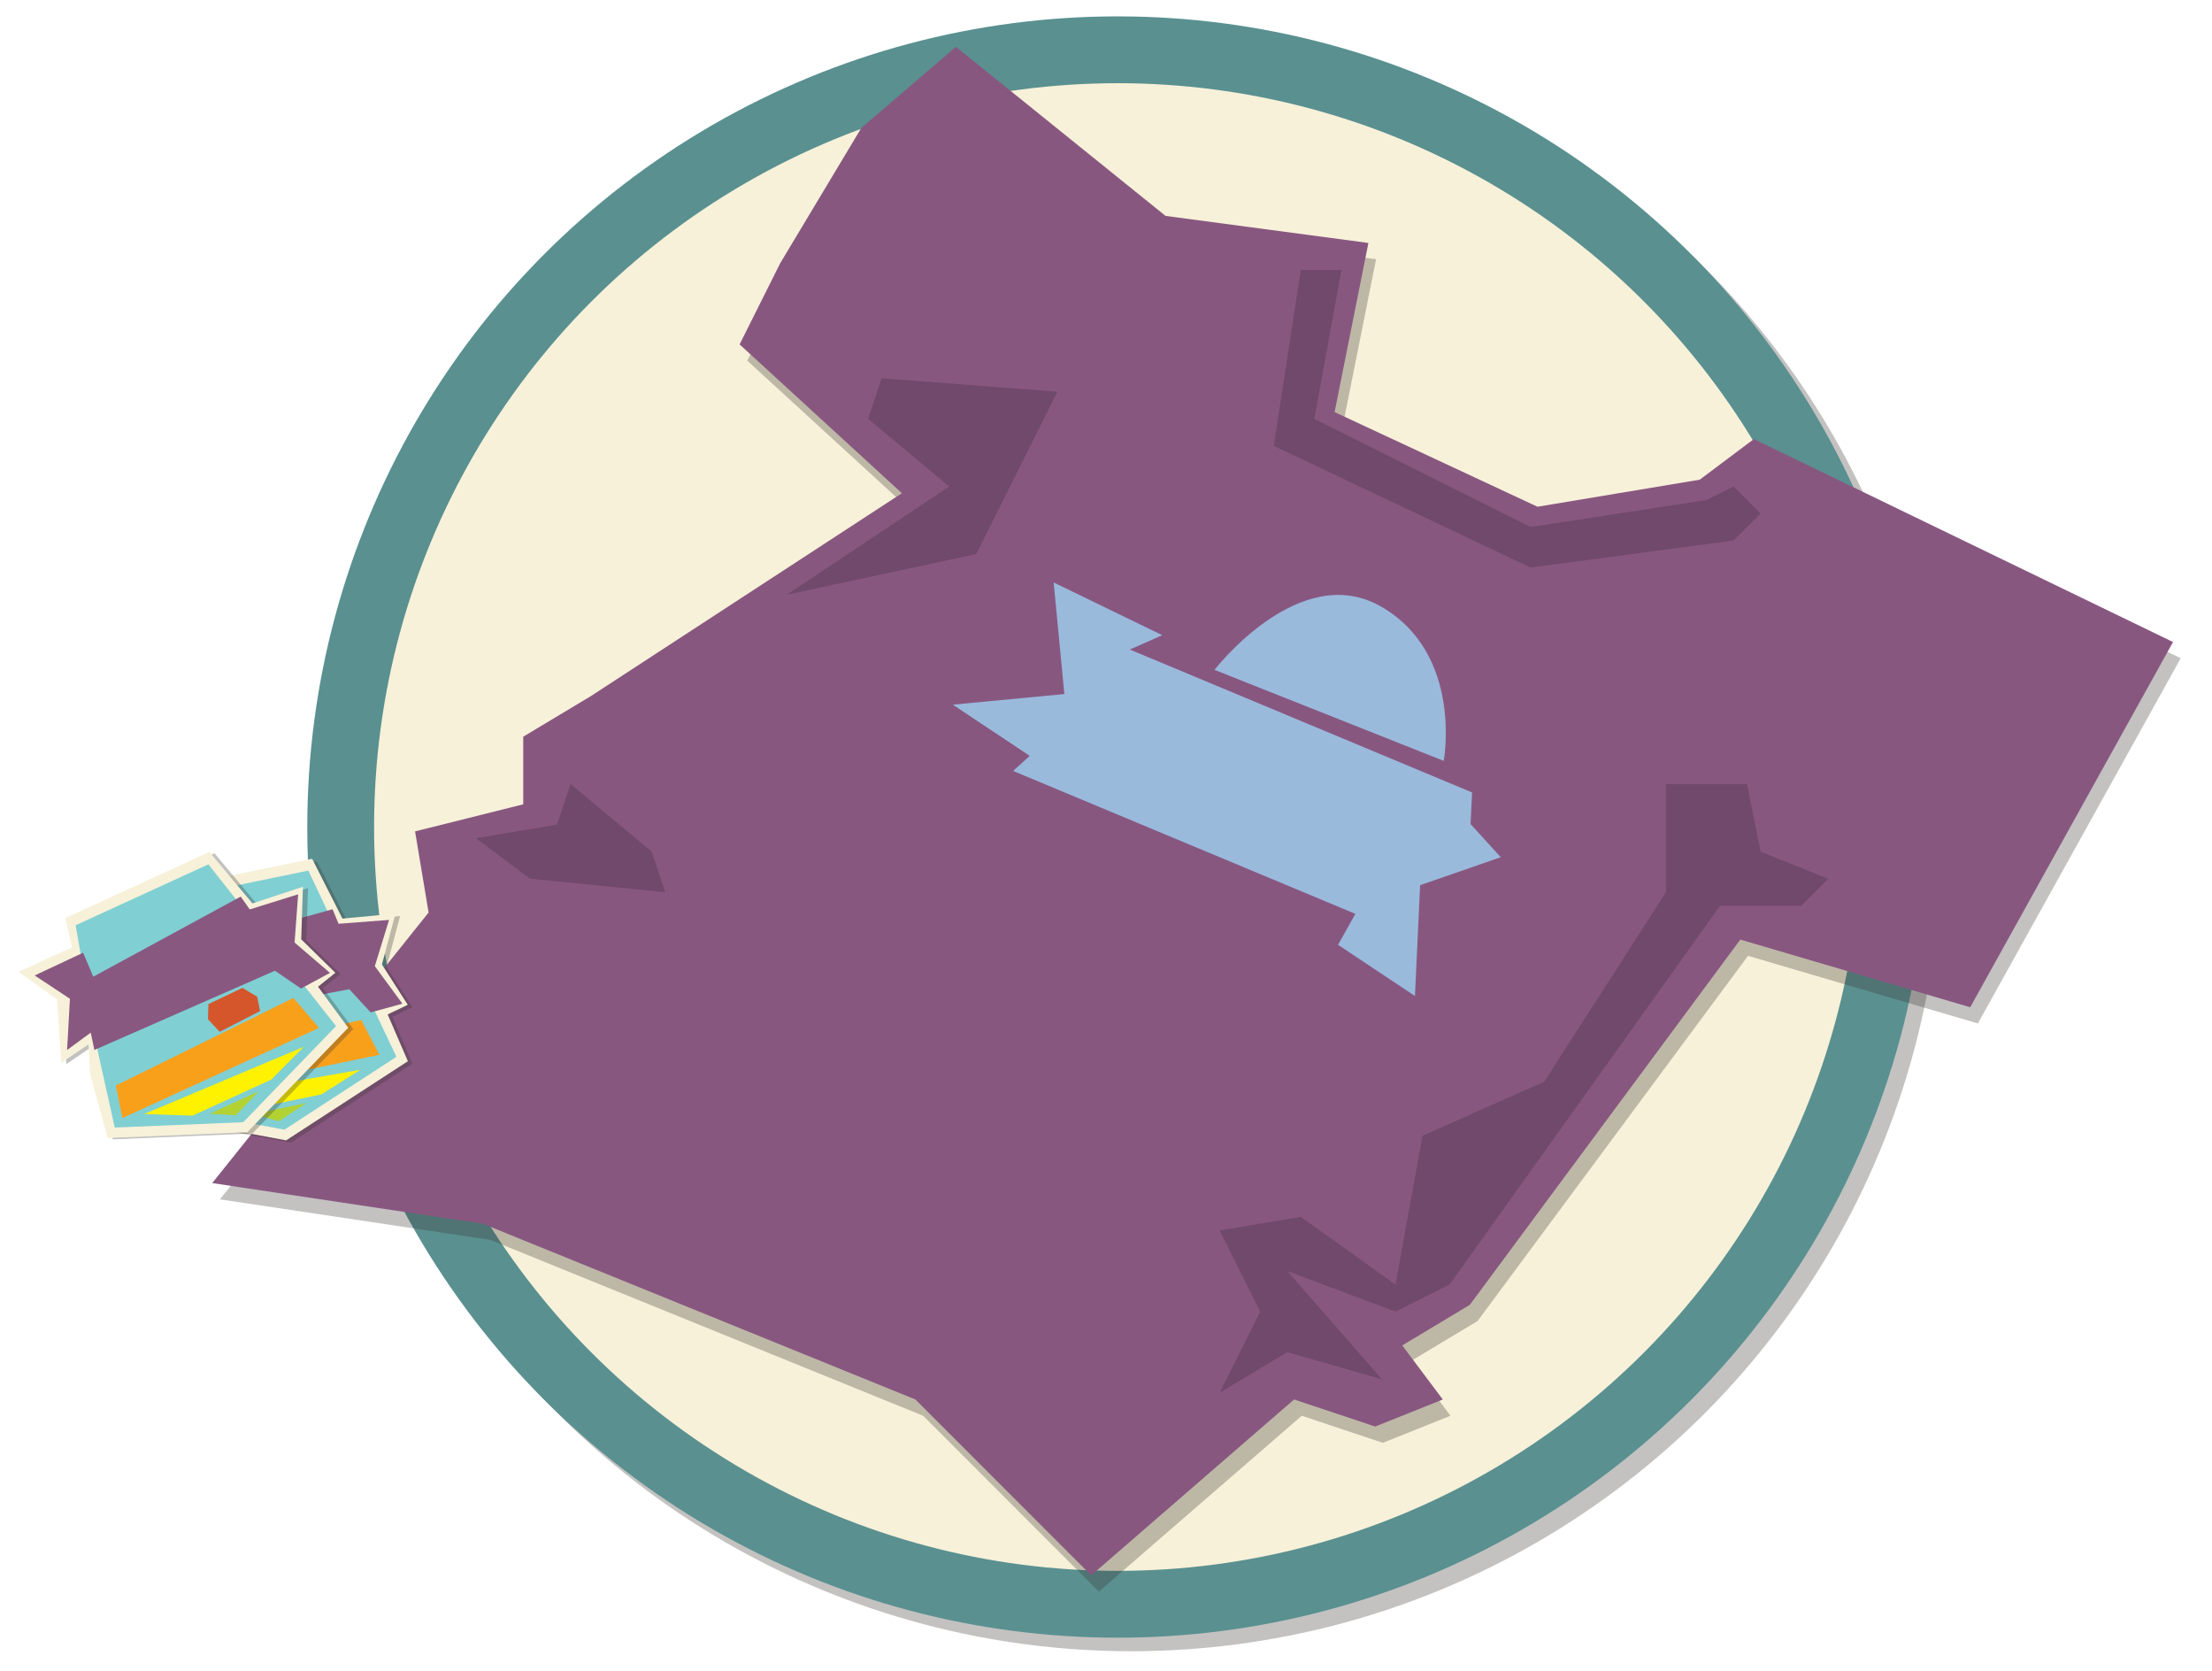 <svg id="Layer_1" data-name="Layer 1" xmlns="http://www.w3.org/2000/svg" viewBox="0 0 397.3 300"><defs><style>.cls-1{fill:#37352f;opacity:0.3;}.cls-2{fill:#5a9090;}.cls-3{fill:#f7f1d9;}.cls-4{fill:#885780;}.cls-5{fill:#70496c;}.cls-6{fill:#9abadc;}.cls-7{fill:#80cfd3;}.cls-8{fill:#b2d234;}.cls-9{fill:#fff200;}.cls-10{fill:#f9a01b;}.cls-11{fill:#895881;}.cls-12{fill:#d5562b;}</style></defs><title>swag</title><circle class="cls-1" cx="203.18" cy="150.93" r="145.56"/><circle class="cls-2" cx="200.75" cy="148.5" r="145.56"/><circle class="cls-3" cx="200.75" cy="148.5" r="133.56"/><polygon class="cls-1" points="247.16 46.54 241.09 76.9 277.52 93.9 306.67 89.05 316.39 81.76 391.68 118.19 355.25 183.77 313.96 171.63 265.38 237.21 253.24 244.49 260.52 254.21 248.38 259.07 233.81 254.21 197.37 285.79 165.8 254.21 88.07 222.63 39.5 215.35 78.36 166.77 75.93 152.2 85.64 149.77 95.36 147.34 95.36 135.19 107.5 127.91 163.37 91.47 134.22 64.76 141.51 50.18 156.08 25.89 173.08 11.32 210.73 41.68 247.16 46.54"/><polygon class="cls-4" points="245.78 43.63 239.71 73.99 276.15 90.99 305.29 86.13 315.01 78.84 390.3 115.28 353.87 180.86 312.58 168.71 264 234.29 251.86 241.58 259.14 251.29 247 256.15 232.43 251.29 195.99 282.87 164.42 251.29 86.69 219.72 38.12 212.43 76.98 163.85 74.55 149.28 84.27 146.85 93.98 144.42 93.98 132.28 106.13 124.99 161.99 88.56 132.84 61.84 140.13 47.27 154.7 22.98 171.7 8.41 209.35 38.77 245.78 43.63"/><polygon class="cls-5" points="323.51 162.64 308.94 162.64 260.36 230.65 250.64 235.51 231.21 228.22 248.21 247.65 231.21 242.79 219.07 250.08 226.35 235.51 219.07 220.93 233.64 218.5 250.64 230.65 255.5 203.93 277.36 194.22 299.22 160.21 299.22 140.78 313.79 140.78 316.22 152.93 328.37 157.78 323.51 162.64"/><polygon class="cls-5" points="158.35 67.92 189.92 70.34 175.35 99.49 141.34 106.78 170.49 87.35 155.92 75.2 158.35 67.92"/><polygon class="cls-5" points="85.48 150.5 100.05 148.07 102.48 140.78 117.06 152.93 119.48 160.21 95.19 157.78 85.48 150.5"/><polygon class="cls-5" points="311.37 87.35 316.22 92.2 311.37 97.06 274.93 101.92 228.78 80.06 233.64 48.48 240.93 48.48 236.07 75.2 274.93 94.63 306.51 89.78 311.37 87.35"/><path class="cls-6" d="M259.31,136.62s3.54-19.12-11.17-27.66-30,11.32-30,11.32Z"/><polygon class="cls-6" points="189.25 104.59 208.75 114.05 202.93 116.63 264.4 142.29 264.13 147.97 269.55 153.92 255.07 158.94 254.14 178.84 240.33 169.65 243.44 164.09 181.97 138.43 184.95 135.72 171.14 126.53 191.17 124.62 189.25 104.59"/><polygon class="cls-1" points="28.97 160.39 29 165.78 18.66 167.91 24.29 174.3 22.47 185.54 27.98 183.41 27.06 188.56 27.55 200.58 52.23 205.19 74.09 190.98 70.47 182.59 74.08 180.85 69.43 173.61 71.86 164.48 62.34 165.37 56.89 154.63 28.97 160.39"/><polygon class="cls-3" points="28.13 159.96 28.17 165.34 17.82 167.48 23.45 173.86 21.63 185.11 27.14 182.98 26.22 188.13 26.72 200.15 51.39 204.76 73.26 190.55 69.63 182.15 73.24 180.42 68.6 173.18 71.03 164.05 61.51 164.94 56.06 154.2 28.13 159.96"/><polygon class="cls-7" points="29.68 161.62 28.49 184.69 28.38 198.59 51.08 202.84 71.2 189.76 55.38 156.32 29.68 161.62"/><polygon class="cls-8" points="50.06 201.33 55.05 198.05 45.54 200.02 50.06 201.33"/><polygon class="cls-9" points="42.49 199.65 57.71 196.51 64.73 192.09 34.09 197.42 42.49 199.65"/><polygon class="cls-10" points="30.26 191.28 30.09 197.25 68.15 189.4 64.87 183.13 30.26 191.28"/><polygon class="cls-11" points="20.5 168.76 25.72 174.26 23.16 183.12 28.01 181.02 27.94 184.2 62.74 177.62 66.58 181.79 72.28 180.22 67.32 173.48 69.88 165.18 60.81 165.87 59.73 163.26 30.7 171.33 29.89 166.74 20.5 168.76"/><polygon class="cls-12" points="56.37 179.31 58.57 181.46 58.5 184.08 50.6 186.08 49.06 183.42 49.75 180.78 56.37 179.31"/><polygon class="cls-1" points="12.61 165.1 13.85 170.34 4.25 174.74 11.17 179.7 11.92 191.06 16.81 187.75 17.07 192.98 20.25 204.58 45.33 203.53 63.45 184.77 58.03 177.41 61.16 174.9 55.01 168.89 55.33 159.45 46.25 162.45 38.52 153.21 12.61 165.1"/><polygon class="cls-3" points="11.7 164.86 12.94 170.1 3.34 174.5 10.26 179.46 11.01 190.83 15.9 187.52 16.16 192.74 19.34 204.34 44.42 203.3 62.54 184.54 57.12 177.17 60.24 174.67 54.1 168.66 54.41 159.22 45.34 162.22 37.61 152.98 11.7 164.86"/><polygon class="cls-7" points="13.58 166.14 17.59 188.88 20.61 202.46 43.69 201.5 60.36 184.24 37.43 155.2 13.58 166.14"/><polygon class="cls-8" points="42.35 200.25 46.48 195.94 37.65 199.99 42.35 200.25"/><polygon class="cls-9" points="34.6 200.32 48.73 193.84 54.58 187.95 25.91 200.03 34.6 200.32"/><polygon class="cls-10" points="20.81 194.91 21.98 200.76 57.3 184.57 52.7 179.19 20.81 194.91"/><polygon class="cls-11" points="6.23 175.15 12.56 179.34 12.05 188.54 16.3 185.42 16.95 188.53 49.39 174.3 54.06 177.5 59.27 174.69 52.91 169.24 53.55 160.58 44.86 163.29 43.23 160.99 16.75 175.37 14.93 171.07 6.23 175.15"/><polygon class="cls-12" points="43.55 177.38 46.19 178.97 46.71 181.55 39.45 185.27 37.36 183.02 37.43 180.3 43.55 177.38"/></svg>